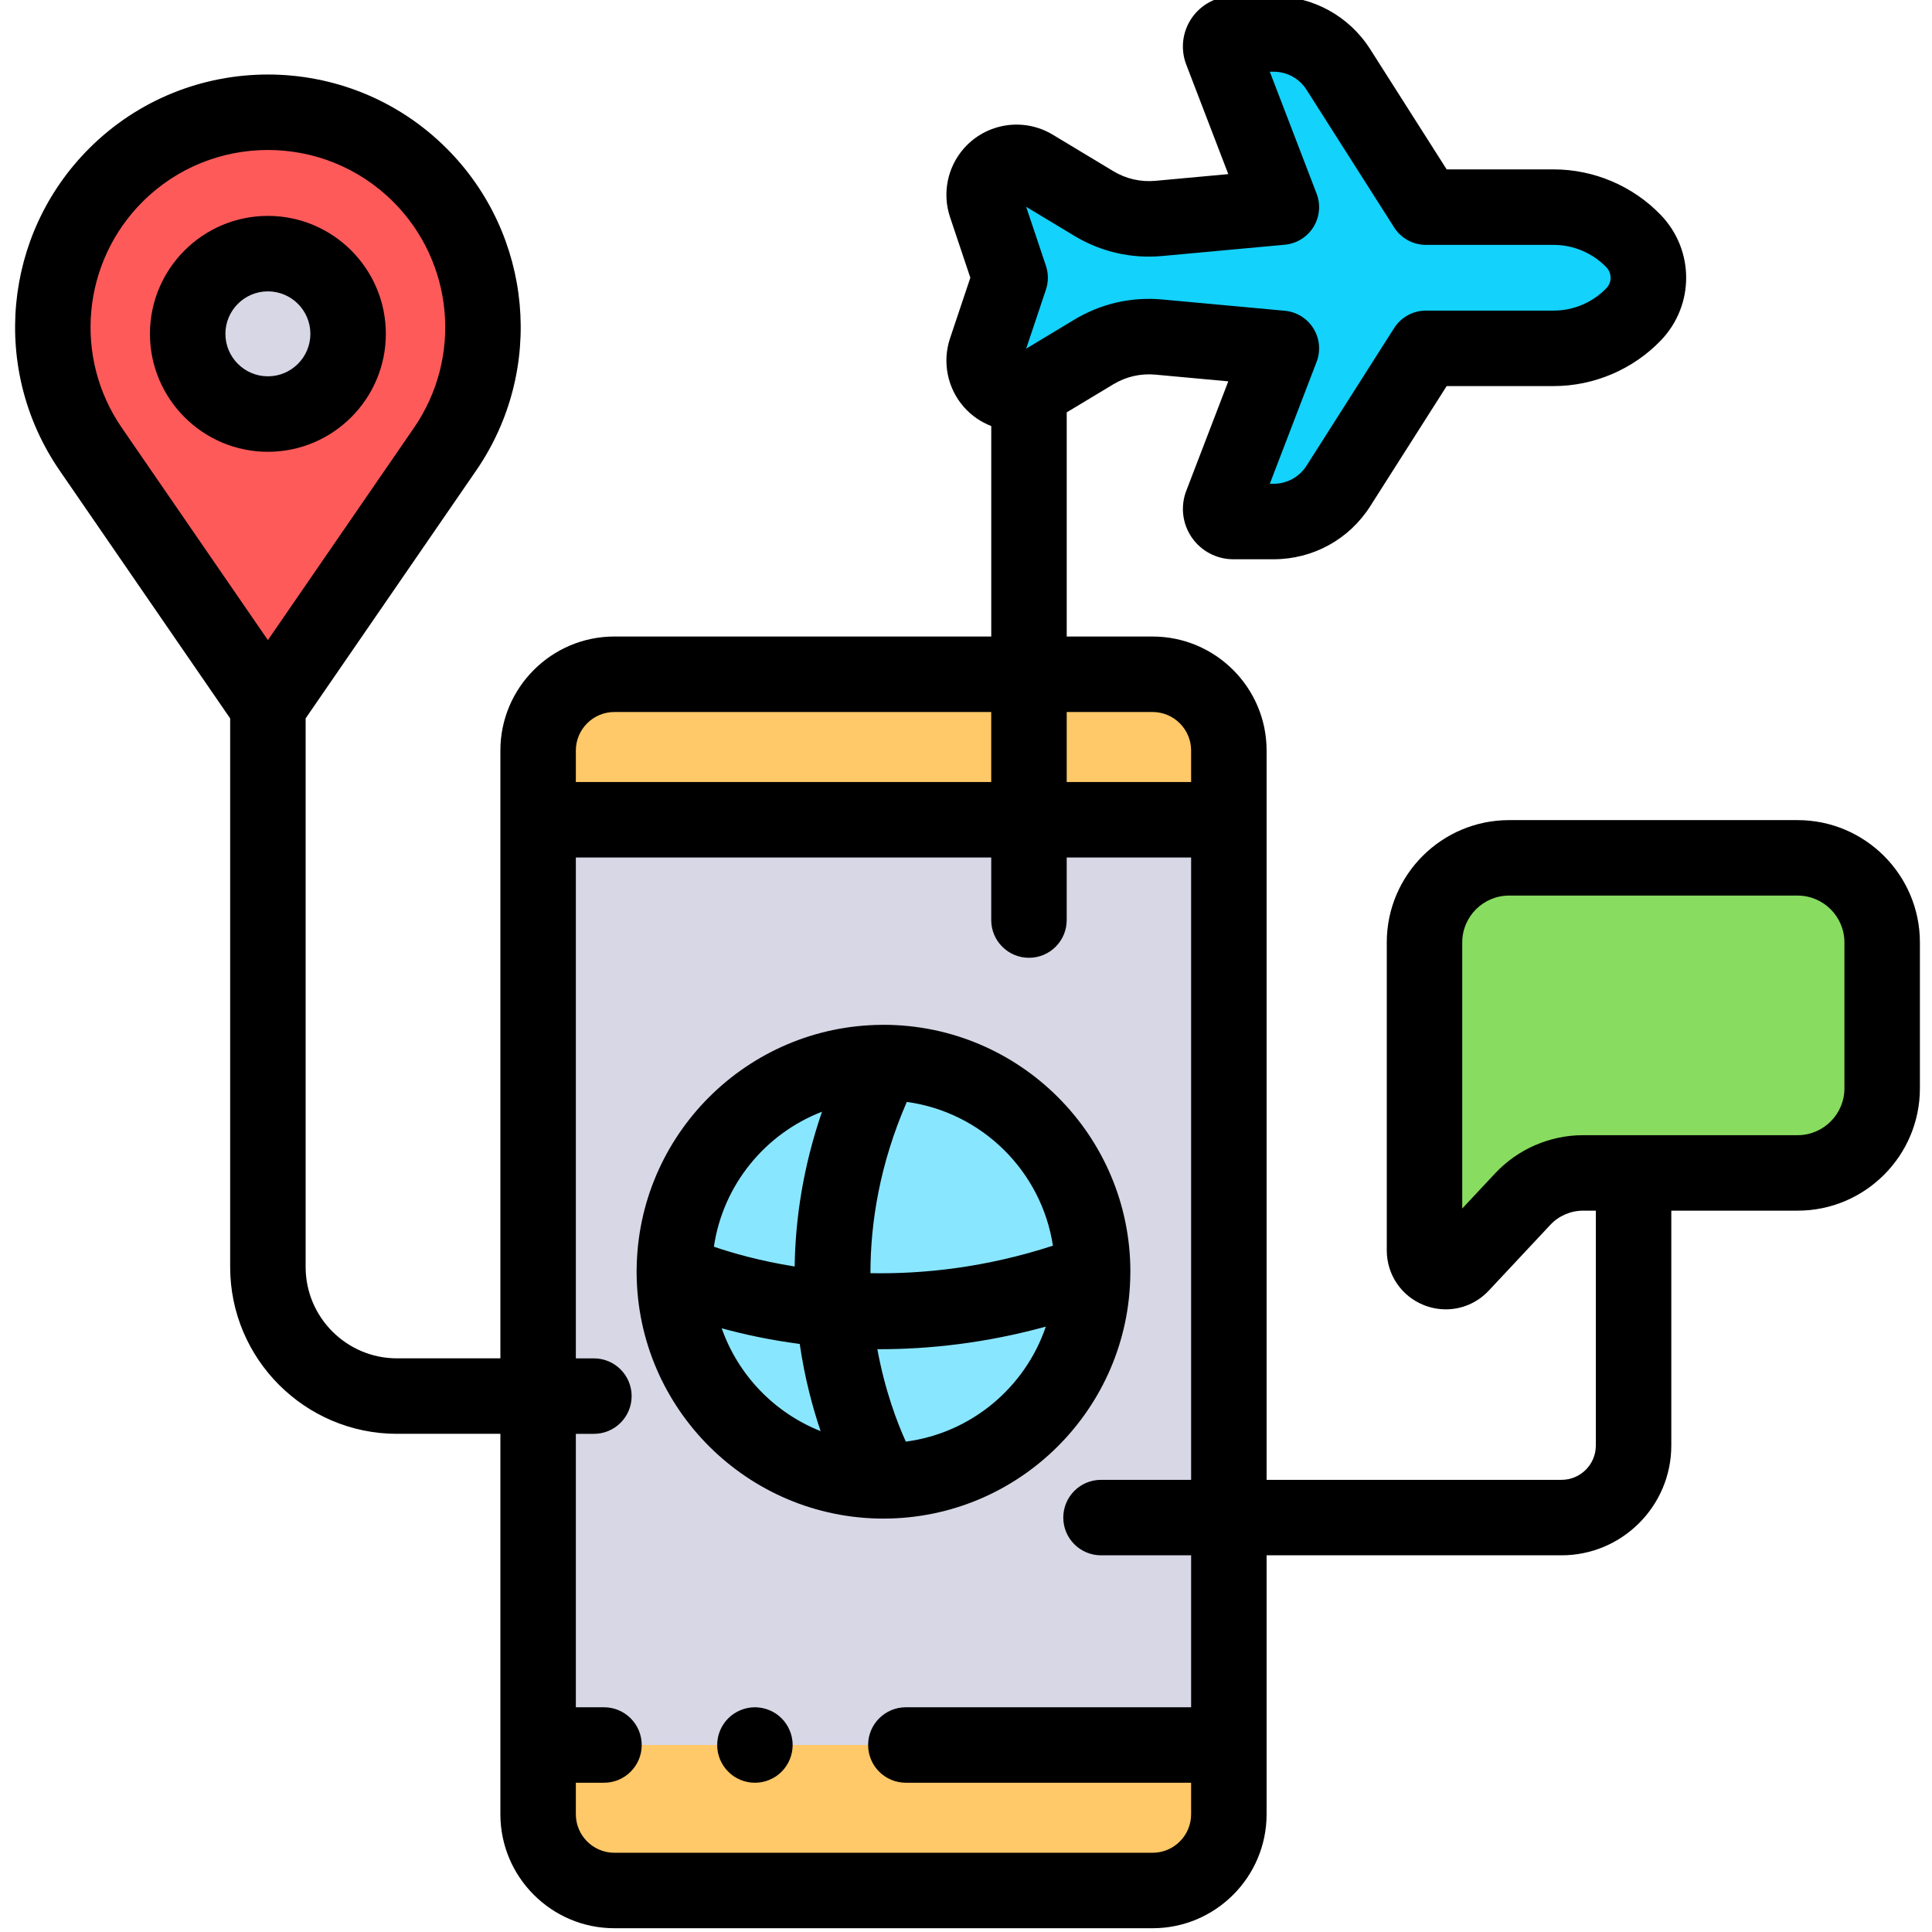 <svg height="511pt" viewBox="-3 1 511 511.999" width="511pt" xmlns="http://www.w3.org/2000/svg"><g fill="#d7d7e6"><path d="m319.105 189.254c-1.164-1.871-2.609-3.551-4.301-4.949 1.691 1.398 3.133 3.078 4.301 4.949zm0 0"/><path d="m157.25 501.895c-2.719-.273-5.277-1.09-7.566-2.332 2.289 1.242 4.848 2.059 7.566 2.332zm0 0"/><path d="m304.012 179.793c2.258.23 4.398.848 6.375 1.762-1.977-.914-4.117-1.531-6.375-1.762zm0 0"/><path d="m311.578 499.559c-2.289 1.246-4.852 2.059-7.566 2.336 2.719-.273 5.277-1.09 7.566-2.336zm0 0"/><path d="m146.461 184.305c-1.695 1.398-3.137 3.078-4.301 4.949 1.164-1.871 2.605-3.551 4.301-4.949zm0 0"/><path d="m150.875 181.555c1.977-.914 4.117-1.531 6.375-1.762-2.258.23-4.398.848-6.375 1.762zm0 0"/><path d="m314.801 497.383c2-1.648 3.672-3.672 4.918-5.961-1.246 2.289-2.918 4.312-4.918 5.961zm0 0"/><path d="m141.543 491.422c1.246 2.289 2.922 4.312 4.918 5.961-1.996-1.648-3.672-3.672-4.918-5.961zm0 0"/><path d="m139.102 463.441h183.055v-245.195h-183.055zm91.531-180.855c30.609 0 55.426 24.812 55.426 55.426s-24.816 55.43-55.426 55.43c-30.613 0-55.43-24.816-55.43-55.43s24.816-55.426 55.43-55.426zm0 0"/></g><path d="m67.496 188.273 46.957-68.242c15.578-22.645 12.781-53.18-6.652-72.613-22.258-22.258-58.348-22.258-80.609 0-19.434 19.434-22.23 49.969-6.652 72.613zm0-120.059c11.742 0 21.258 9.516 21.258 21.258 0 11.738-9.516 21.254-21.258 21.254-11.738 0-21.258-9.516-21.258-21.254 0-11.742 9.52-21.258 21.258-21.258zm0 0" fill="#ff5a5a"/><path d="m286.059 338.012c0 30.613-24.816 55.43-55.426 55.43-30.613 0-55.43-24.816-55.43-55.43s24.816-55.426 55.43-55.426c30.609 0 55.426 24.812 55.426 55.426zm0 0" fill="#89e6ff"/><path d="m374.004 250.754v81.602c0 5.098 6.246 7.566 9.73 3.84l16.301-17.422c4.141-4.426 9.93-6.938 15.988-6.938h56.859c12.375 0 22.41-10.031 22.41-22.41v-38.672c0-12.379-10.035-22.414-22.41-22.414h-76.465c-12.379.004-22.414 10.035-22.414 22.414zm0 0" fill="#88dc60"/><path d="m334.016 139.207c6.961 0 13.434-3.555 17.172-9.426l23.207-36.469h33.863c7.984 0 15.629-3.254 21.16-9.012h.004c5.203-5.414 5.203-13.977 0-19.395-5.535-5.758-13.18-9.012-21.164-9.012h-33.863l-23.207-36.469c-3.738-5.871-10.211-9.426-17.172-9.426h-10.703c-2.34 0-3.953 2.348-3.113 4.531l15.875 41.363-32.457 2.988c-6.023.555-12.062-.832-17.242-3.949l-16.047-9.668c-3.555-2.141-8.129-1.438-10.875 1.668-2.031 2.301-2.684 5.512-1.711 8.422l6.453 19.25-6.453 19.246c-.973 2.91-.32 6.121 1.711 8.422 2.746 3.109 7.32 3.812 10.875 1.668l16.047-9.668c5.18-3.117 11.219-4.5 17.242-3.949l32.457 2.988-15.875 41.363c-.84 2.188.773 4.531 3.113 4.531zm0 0" fill="#13d2fb"/><path d="m319.105 189.254c-1.164-1.871-2.609-3.551-4.301-4.949-.5-.414-1.02-.801-1.559-1.164-.898-.609-1.863-1.129-2.859-1.586-1.977-.914-4.113-1.531-6.375-1.762-.68-.07-1.367-.105-2.066-.105h-142.629c-.695 0-1.387.035-2.066.105-2.258.227-4.398.848-6.375 1.762-.996.457-1.957.977-2.859 1.586-.539.363-1.055.75-1.555 1.164-1.695 1.398-3.137 3.078-4.301 4.949-.555.887-1.055 1.809-1.469 2.781-1.023 2.418-1.59 5.078-1.59 7.867v18.344h183.055v-18.344c0-2.789-.562-5.449-1.586-7.867-.41-.973-.914-1.895-1.465-2.781zm0 0" fill="#ffc868"/><path d="m139.102 481.785c0 3.488.887 6.77 2.441 9.637 1.246 2.289 2.922 4.312 4.918 5.961.996.824 2.078 1.555 3.223 2.176 2.289 1.246 4.848 2.059 7.57 2.336.68.07 1.367.102 2.066.102h142.625c.699 0 1.387-.031 2.066-.102 2.719-.277 5.277-1.09 7.57-2.336 1.145-.621 2.223-1.352 3.223-2.176 1.996-1.648 3.672-3.672 4.914-5.961 1.559-2.867 2.441-6.148 2.441-9.637v-18.344h-183.059zm0 0" fill="#ffc868"/><path d="m88.754 89.473c0 11.738-9.516 21.254-21.258 21.254-11.738 0-21.258-9.516-21.258-21.254 0-11.742 9.52-21.258 21.258-21.258 11.742 0 21.258 9.516 21.258 21.258zm0 0" fill="#d7d7e6"/><path d="m57.496 191.383v145.383c0 24.379 19.836 44.211 44.215 44.211h27.395v100.809c0 16.66 13.551 30.215 30.211 30.215h142.629c16.66 0 30.215-13.555 30.215-30.215v-68.613h78.156c16.043 0 29.094-13.051 29.094-29.094v-62.242h33.473c17.871 0 32.41-14.539 32.41-32.414v-38.668c0-17.875-14.539-32.414-32.41-32.414h-76.465c-17.871 0-32.41 14.539-32.41 32.414v81.602c0 6.453 3.879 12.16 9.883 14.531 1.887.742 3.84 1.102 5.773 1.102 4.227 0 8.348-1.727 11.371-4.961l16.305-17.422c2.238-2.395 5.406-3.77 8.684-3.77h3.387v62.242c0 5.016-4.078 9.094-9.094 9.094h-78.156v-193.27c0-16.66-13.555-30.215-30.215-30.215h-22.754v-59.406l12.348-7.438c3.379-2.035 7.238-2.922 11.16-2.559l19.309 1.777-11.145 29.035c-1.57 4.102-1.023 8.711 1.465 12.332 2.488 3.617 6.598 5.781 10.988 5.781h10.699c10.438 0 20.008-5.258 25.609-14.059l20.258-31.836h28.375c10.648 0 20.992-4.406 28.371-12.086 8.961-9.324 8.961-23.926 0-33.25-7.379-7.68-17.723-12.086-28.371-12.086h-28.375l-20.258-31.836c-5.602-8.805-15.176-14.059-25.609-14.059h-10.699c-4.395 0-8.504 2.16-10.992 5.781-2.488 3.617-3.035 8.23-1.461 12.332l11.145 29.035-19.309 1.777c-3.926.359-7.785-.523-11.16-2.559l-16.051-9.668c-7.688-4.633-17.582-3.113-23.527 3.613-4.387 4.961-5.801 11.945-3.695 18.223l5.383 16.07-5.383 16.066c-2.105 6.277-.691 13.262 3.695 18.223 2.031 2.297 4.523 3.969 7.23 5.016v55.777h-99.871c-16.66 0-30.215 13.555-30.215 30.215v161.078h-27.395c-13.352 0-24.215-10.863-24.215-24.215v-145.383l45.195-65.684c18.312-26.613 15.023-62.512-7.82-85.352-26.121-26.125-68.625-26.125-94.746 0-22.844 22.84-26.133 58.738-7.82 85.352zm358.527 110.453c-8.793 0-17.281 3.684-23.289 10.105l-8.727 9.328v-70.516c0-6.844 5.566-12.414 12.41-12.414h76.465c6.844 0 12.41 5.57 12.41 12.414v38.672c0 6.844-5.566 12.41-12.41 12.41zm-114.078-112.148c5.633 0 10.215 4.582 10.215 10.215v8.344h-32.973v-18.559zm-20.73-126.188c7.055 4.246 15.117 6.094 23.316 5.34l32.461-2.988c3.117-.285 5.922-2.02 7.574-4.676 1.656-2.66 1.969-5.941.848-8.863l-12.402-32.312h1.004c3.559 0 6.824 1.793 8.734 4.793l23.207 36.469c1.836 2.887 5.02 4.633 8.438 4.633h33.863c5.234 0 10.32 2.164 13.953 5.941 1.488 1.551 1.488 3.984-.004 5.535-3.629 3.777-8.715 5.941-13.949 5.941h-33.863c-3.418 0-6.602 1.746-8.438 4.633l-23.207 36.465c-1.91 3.004-5.176 4.797-8.734 4.797h-1.004l12.402-32.312c1.121-2.922.809-6.203-.848-8.863-1.652-2.66-4.457-4.391-7.574-4.676l-32.461-2.988c-8.199-.754-16.262 1.09-23.316 5.34l-12.773 7.695 5.234-15.625c.691-2.059.691-4.293 0-6.352l-5.234-15.625zm-132.109 136.402c0-5.633 4.582-10.215 10.211-10.215h99.871v18.559h-110.082zm0 28.344h110.082v16.578c0 5.523 4.48 10 10 10 5.523 0 10-4.477 10-10v-16.578h32.973v164.926h-23.879c-5.523 0-10 4.477-10 10s4.477 10 10 10h23.879v40.27h-75.598c-5.52 0-10 4.48-10 10 0 5.523 4.48 10 10 10h75.598v8.344c0 5.633-4.582 10.215-10.215 10.215h-142.629c-5.629 0-10.211-4.582-10.211-10.215v-8.344h7.457c5.523 0 10-4.477 10-10 0-5.52-4.477-10-10-10h-7.457v-72.461h4.785c5.523 0 10-4.477 10-10 0-5.523-4.477-10-10-10h-4.785zm-114.84-173.758c9.16-9.16 21.195-13.742 33.23-13.742s24.07 4.582 33.23 13.742c16.027 16.023 18.332 41.203 5.488 59.875l-38.719 56.27-38.719-56.27c-12.844-18.672-10.539-43.852 5.488-59.875zm0 0"/><path d="m165.215 338.508c.27 35.84 29.492 64.918 65.395 64.934h.031c.016 0 .027-.004.043-.004 35.898-.027 65.117-29.121 65.363-64.969.004-.078.004-.156.008-.23 0-.078.004-.148.004-.227 0-36.078-29.352-65.426-65.426-65.426-.078 0-.148.004-.227.004-.066.004-.137.004-.207.004-35.695.234-64.688 29.191-64.98 64.871-.004.043 0 .082-.004.121 0 .141-.012.281-.012.426 0 .117.008.23.012.348zm22.543 14.5c5.684 1.562 12.648 3.098 20.68 4.152 1.301 8.957 3.383 16.754 5.535 23.102-12.219-4.836-21.848-14.812-26.215-27.254zm48.793 30.035c-2.281-5.039-5.531-13.523-7.543-24.5.199 0 .395.008.598.008 13.191 0 28.066-1.602 44.047-5.984-5.469 16.125-19.758 28.207-37.102 30.477zm.258-90.027c19.875 2.715 35.703 18.324 38.727 38.102-17.781 5.793-34.258 7.547-48.359 7.289.004-13.469 2.477-28.918 9.633-45.391zm-22.469 2.602c-5.055 14.695-7.066 28.535-7.246 41.016-9.32-1.488-16.652-3.613-21.402-5.246 2.406-16.398 13.609-29.973 28.648-35.77zm0 0"/><path d="m67.496 120.73c17.234 0 31.258-14.023 31.258-31.258s-14.023-31.258-31.258-31.258-31.258 14.02-31.258 31.258c0 17.234 14.023 31.258 31.258 31.258zm0-42.516c6.207 0 11.258 5.051 11.258 11.258 0 6.207-5.051 11.254-11.258 11.254-6.207 0-11.258-5.047-11.258-11.254 0-6.207 5.051-11.258 11.258-11.258zm0 0"/><path d="m202.113 455.129c-.539-.359-1.117-.668-1.727-.918-.602-.25-1.23-.441-1.871-.57-1.289-.262-2.621-.262-3.91 0-.641.129-1.27.32-1.871.57-.598.25-1.18.559-1.727.918-.543.359-1.051.781-1.512 1.242-1.871 1.859-2.93 4.438-2.93 7.07 0 .648.059 1.309.188 1.957.133.633.32 1.262.57 1.871.25.602.562 1.18.922 1.719.367.551.777 1.062 1.25 1.523.461.469.969.879 1.508 1.25.551.359 1.133.668 1.73.918.602.25 1.23.441 1.871.57.648.129 1.301.191 1.961.191.648 0 1.309-.062 1.949-.191s1.27-.32 1.871-.57c.605-.25 1.188-.559 1.727-.918.551-.371 1.062-.781 1.523-1.25.457-.461.879-.973 1.238-1.523.359-.539.668-1.117.918-1.719.25-.609.441-1.238.57-1.871.129-.648.199-1.309.199-1.957 0-2.633-1.07-5.211-2.93-7.07-.457-.461-.969-.883-1.52-1.242zm0 0"/></svg>